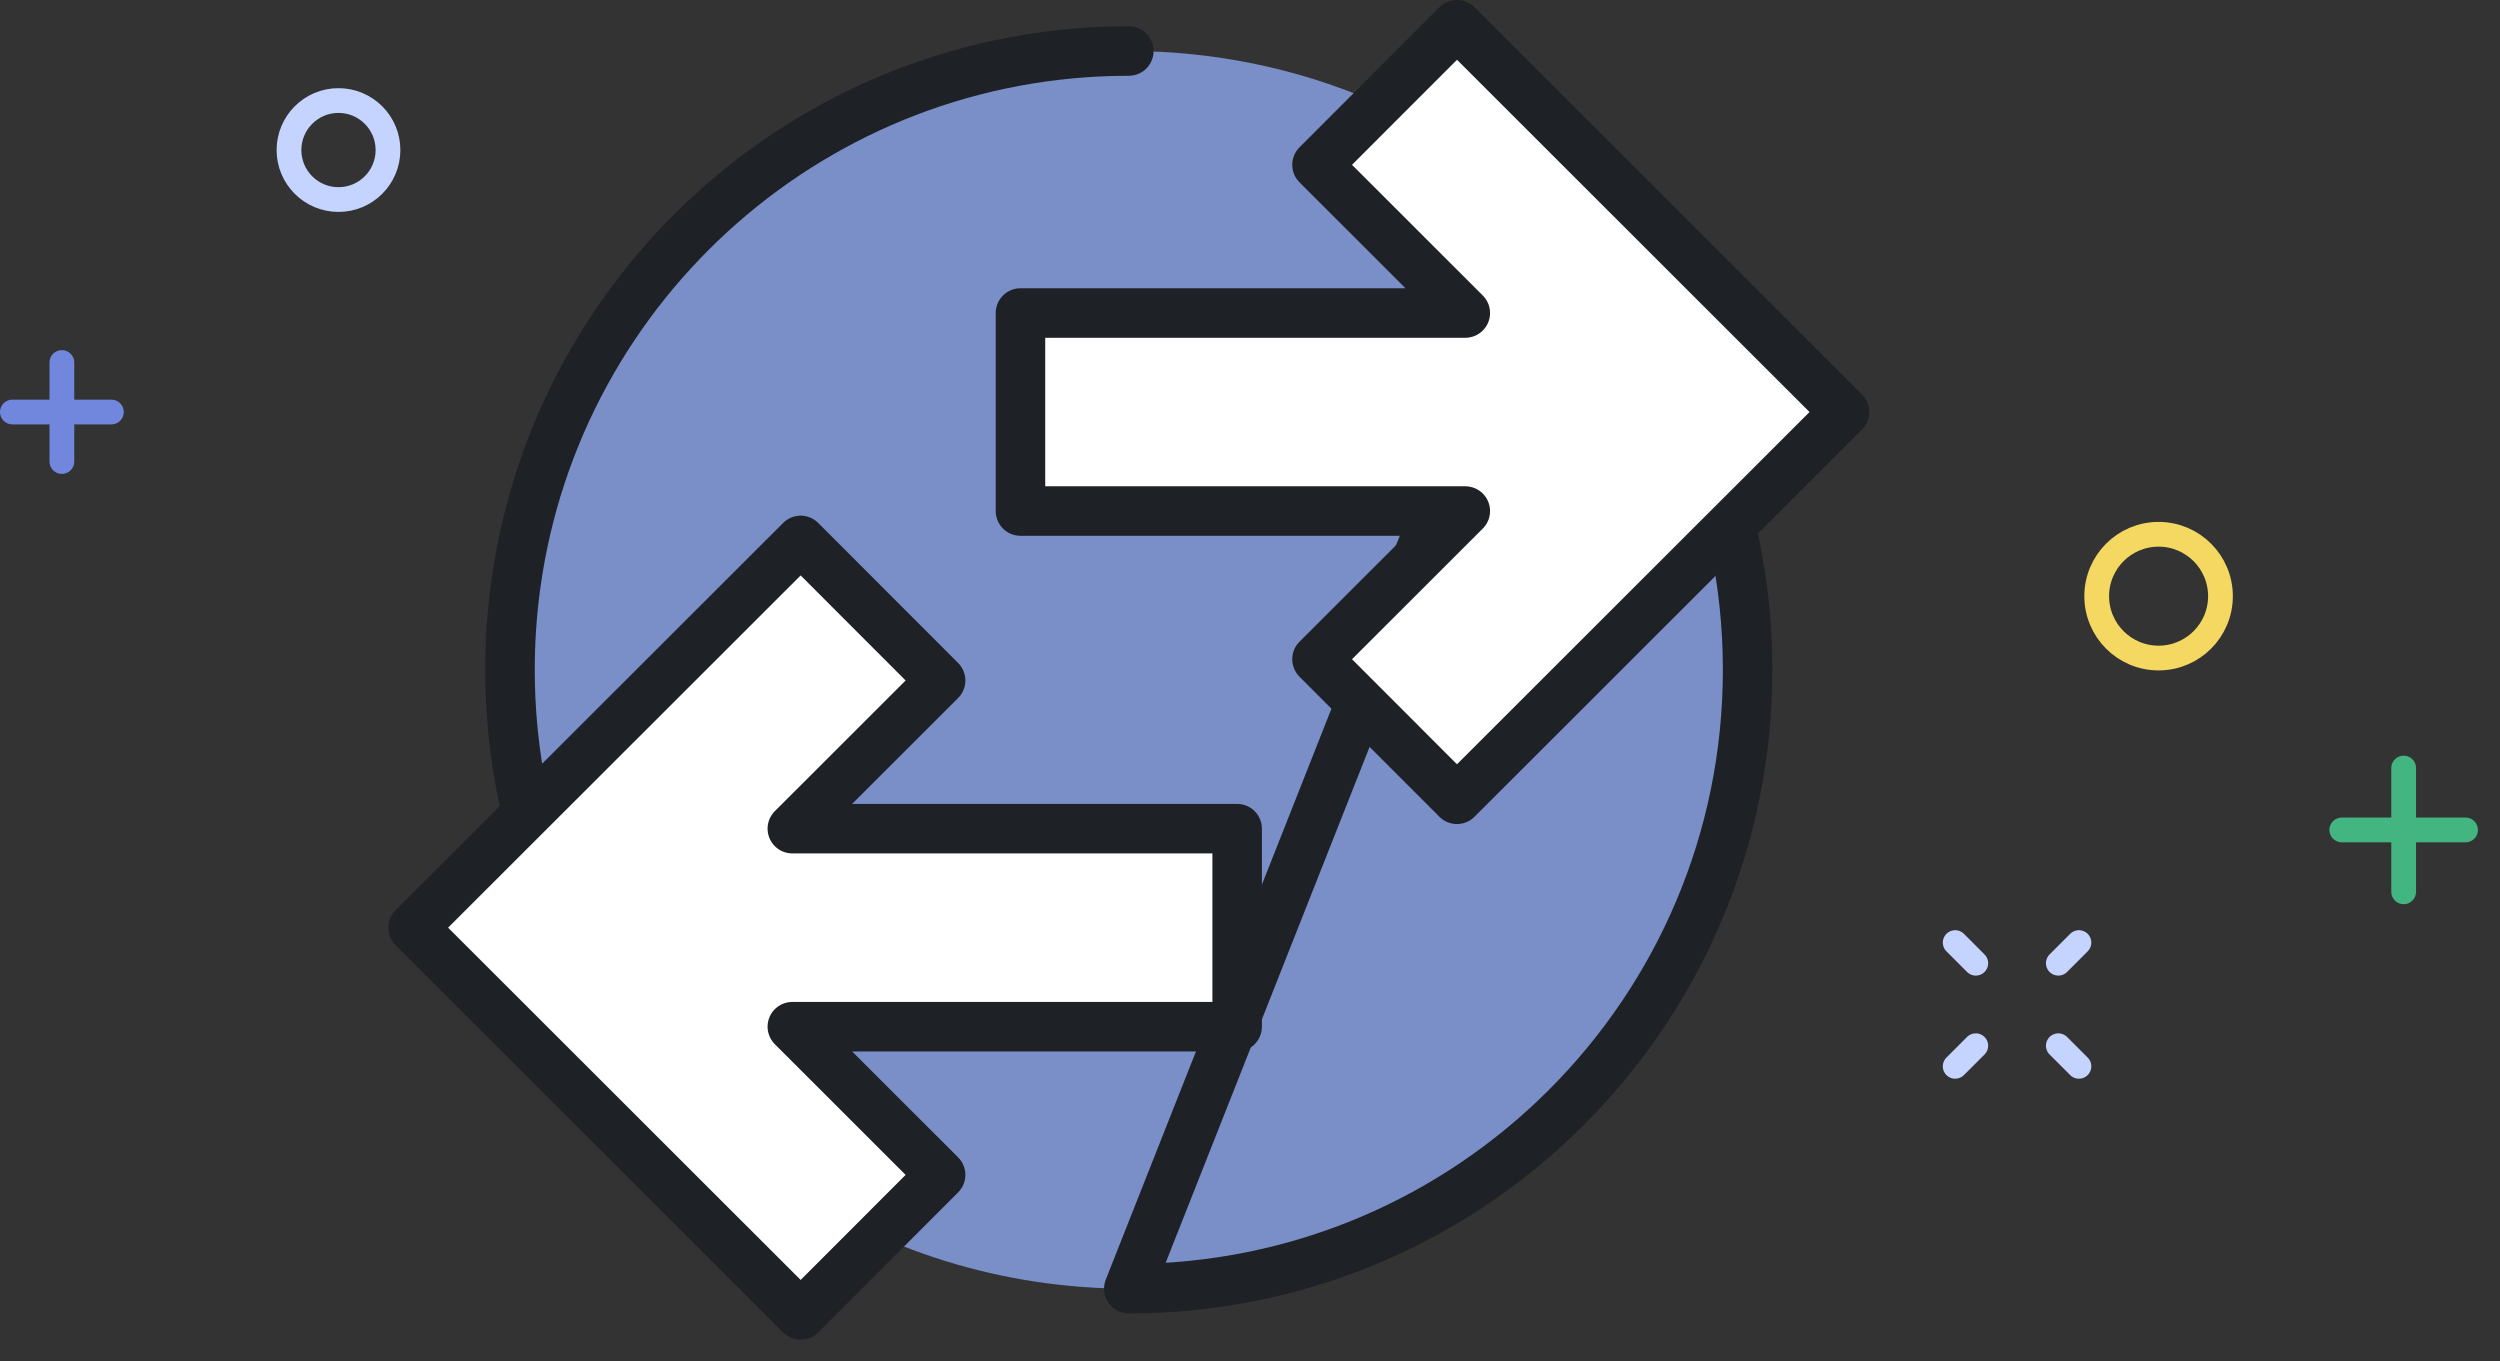 <svg width="101" height="55" viewBox="0 0 101 55" fill="none" xmlns="http://www.w3.org/2000/svg">
<rect x="0" y="0" width="101" height="55" fill="#333333" stroke="none"/>
<path fill-rule="evenodd" clip-rule="evenodd" d="M70.604 27.062C70.604 40.869 59.411 52.062 45.604 52.062C35.252 52.062 26.37 45.77 22.572 36.802C21.305 33.809 20.604 30.517 20.604 27.062C20.604 25.89 20.685 24.736 20.841 23.606C22.524 11.435 32.97 2.062 45.604 2.062C59.411 2.062 70.604 13.255 70.604 27.062Z" fill="#7A8EC7"/>
<path d="M22.572 36.801C21.305 33.808 20.604 30.516 20.604 27.061C20.604 25.889 20.685 24.735 20.841 23.605C22.524 11.434 32.969 2.061 45.604 2.061M62.698 8.819C67.564 13.381 70.604 19.866 70.604 27.062C70.604 40.869 59.411 52.062 45.604 52.062L62.698 8.819Z" stroke="#1E2126" stroke-width="2" stroke-linecap="round" stroke-linejoin="round"/>
<path fill-rule="evenodd" clip-rule="evenodd" d="M38.001 27.492L32.347 21.833L16.688 37.478L32.347 53.124L38.001 47.465L32.01 41.478H49.981V33.478H32.01L38.001 27.492Z" fill="white"/>
<path fill-rule="evenodd" clip-rule="evenodd" d="M58.861 1L53.207 6.659L59.198 12.646H41.227V20.646H59.198L53.207 26.632L58.861 32.291L74.519 16.646L58.861 1Z" fill="white"/>
<path fill-rule="evenodd" clip-rule="evenodd" d="M38.001 27.492L32.347 21.833L16.688 37.478L32.347 53.124L38.001 47.465L32.01 41.478H49.981V33.478H32.01L38.001 27.492Z" stroke="#1E2126" stroke-width="2" stroke-linecap="round" stroke-linejoin="round"/>
<path fill-rule="evenodd" clip-rule="evenodd" d="M58.861 1L53.207 6.659L59.198 12.646H41.227V20.646H59.198L53.207 26.632L58.861 32.291L74.519 16.646L58.861 1Z" stroke="#1E2126" stroke-width="2" stroke-linecap="round" stroke-linejoin="round"/>
<path d="M79.822 38.914L78.989 38.08M83.989 38.08L83.156 38.914L83.989 38.08ZM79.822 42.247L78.989 43.08L79.822 42.247ZM83.989 43.08L83.156 42.247L83.989 43.08Z" stroke="#C5D3FF" stroke-linecap="round" stroke-linejoin="round"/>
<path fill-rule="evenodd" clip-rule="evenodd" d="M89.707 24.085C89.707 25.466 88.587 26.585 87.207 26.585C85.826 26.585 84.707 25.466 84.707 24.085C84.707 22.705 85.826 21.585 87.207 21.585C88.587 21.585 89.707 22.705 89.707 24.085Z" stroke="#F4D862" stroke-linecap="round" stroke-linejoin="round"/>
<path fill-rule="evenodd" clip-rule="evenodd" d="M15.675 6.062C15.675 7.166 14.779 8.062 13.675 8.062C12.57 8.062 11.675 7.166 11.675 6.062C11.675 4.958 12.57 4.062 13.675 4.062C14.779 4.062 15.675 4.958 15.675 6.062Z" stroke="#C5D3FF" stroke-linecap="round" stroke-linejoin="round"/>
<path d="M99.608 33.529H94.608M97.108 31.029V36.029V31.029Z" stroke="#43B581" stroke-linecap="round" stroke-linejoin="round"/>
<path d="M4.5 16.646H0.5M2.5 14.646V18.646V14.646Z" stroke="#7187DD" stroke-linecap="round" stroke-linejoin="round"/>
</svg>
